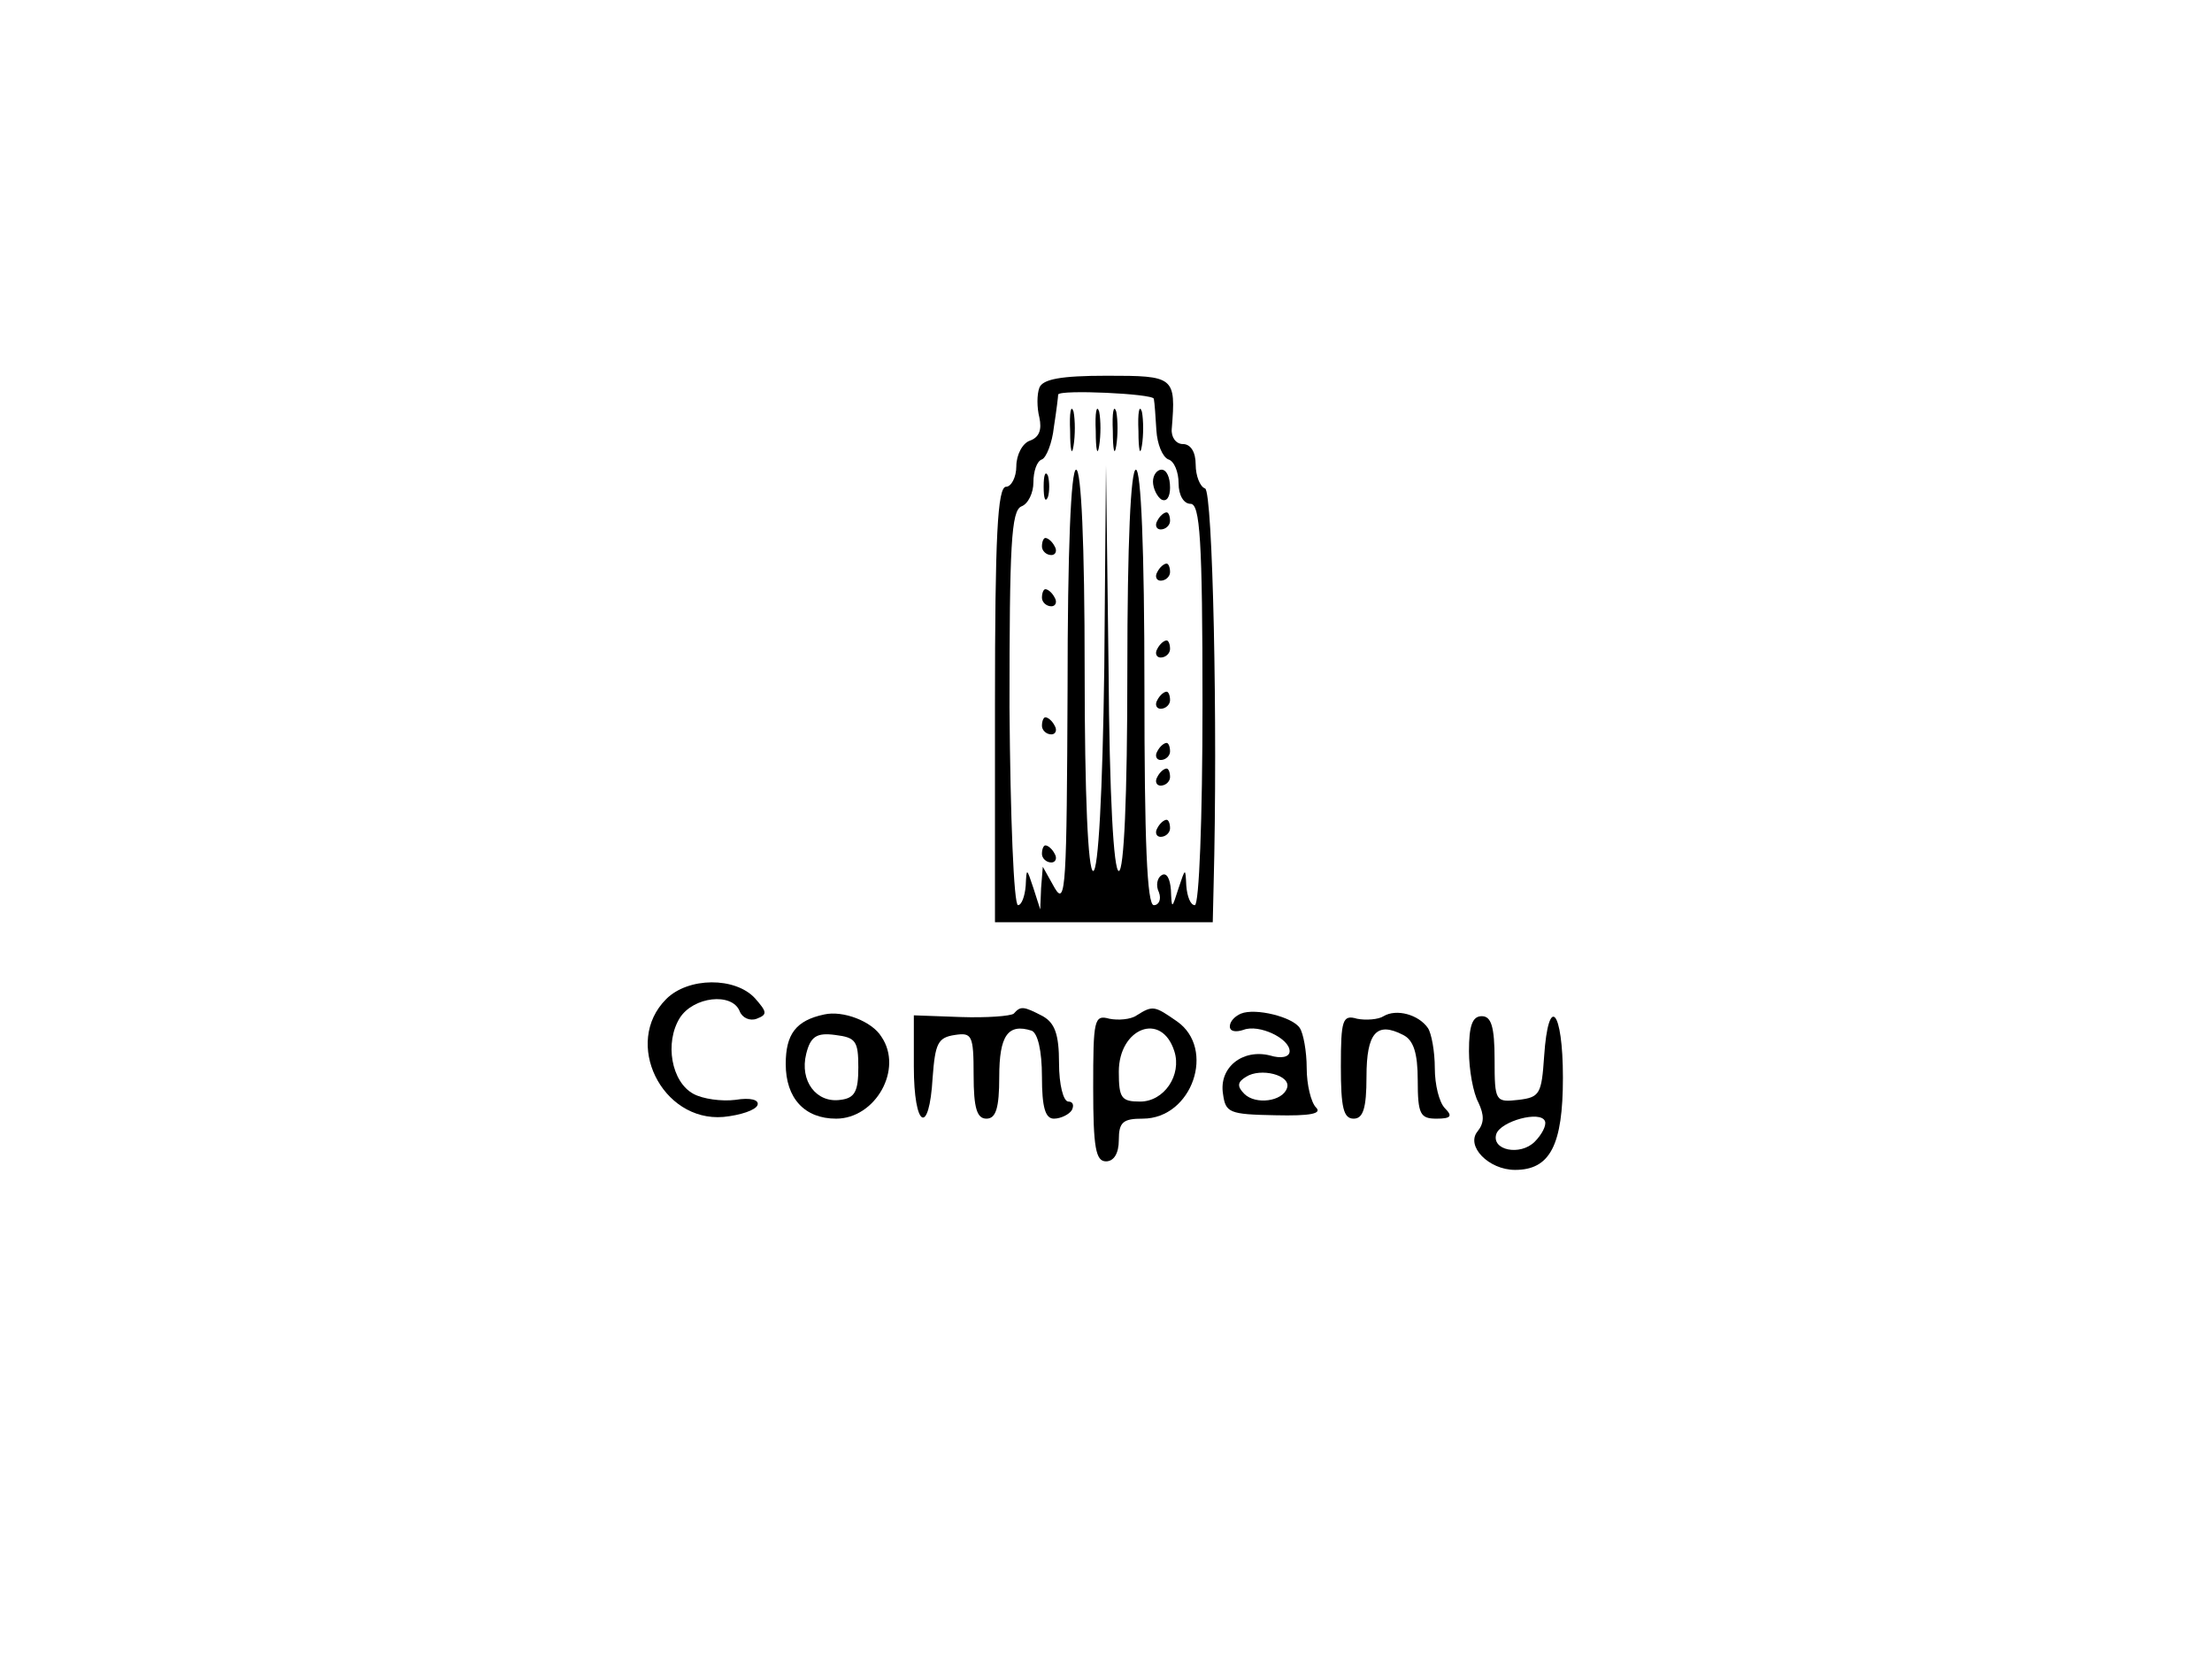 <?xml version="1.0" standalone="no"?>
<!DOCTYPE svg PUBLIC "-//W3C//DTD SVG 20010904//EN"
 "http://www.w3.org/TR/2001/REC-SVG-20010904/DTD/svg10.dtd">
<svg version="1.0" xmlns="http://www.w3.org/2000/svg"
 width="259pt" height="194pt" viewBox="0 0 259 194"
 preserveAspectRatio="xMidYMid meet">

<g transform="translate(0,194) scale(0.1,-0.1)"
fill="#000000" stroke="none">
<path d="M1217 1486 c-3 -8 -3 -23 0 -35 3 -14 0 -23 -11 -27 -9 -3 -16 -17
-16 -30 0 -13 -6 -24 -12 -24 -10 0 -13 -58 -13 -255 l0 -255 128 0 127 0 1
43 c5 188 -1 462 -10 465 -6 2 -11 15 -11 28 0 15 -6 24 -15 24 -8 0 -14 8
-13 18 5 61 3 62 -76 62 -54 0 -75 -4 -79 -14z m134 -13 c1 -5 2 -21 3 -37 1
-16 7 -31 14 -34 7 -2 12 -15 12 -28 0 -14 6 -24 14 -24 11 0 14 -41 14 -235
0 -135 -4 -235 -9 -235 -5 0 -9 10 -10 23 -1 21 -1 21 -9 -3 -8 -25 -8 -25 -9
-2 -1 13 -5 21 -11 17 -5 -3 -7 -12 -3 -20 3 -8 0 -15 -6 -15 -8 0 -11 75 -11
255 0 163 -4 255 -10 255 -6 0 -10 -85 -10 -235 0 -150 -4 -235 -10 -235 -6 0
-11 87 -12 238 l-3 237 -2 -237 c-2 -147 -7 -238 -13 -238 -6 0 -10 88 -10
235 0 150 -4 235 -10 235 -6 0 -10 -93 -10 -257 -1 -229 -2 -255 -15 -233
l-14 25 -2 -25 -1 -25 -8 25 c-8 24 -8 24 -9 3 -1 -13 -5 -23 -9 -23 -5 0 -9
104 -10 231 0 191 2 231 14 236 8 3 14 16 14 28 0 13 4 25 10 27 5 2 12 19 14
38 3 19 5 36 5 38 2 6 111 1 112 -5z"/>
<path d="M1253 1435 c0 -22 2 -30 4 -17 2 12 2 30 0 40 -3 9 -5 -1 -4 -23z"/>
<path d="M1283 1435 c0 -22 2 -30 4 -17 2 12 2 30 0 40 -3 9 -5 -1 -4 -23z"/>
<path d="M1303 1435 c0 -22 2 -30 4 -17 2 12 2 30 0 40 -3 9 -5 -1 -4 -23z"/>
<path d="M1333 1435 c0 -22 2 -30 4 -17 2 12 2 30 0 40 -3 9 -5 -1 -4 -23z"/>
<path d="M1222 1370 c0 -14 2 -19 5 -12 2 6 2 18 0 25 -3 6 -5 1 -5 -13z"/>
<path d="M1350 1376 c0 -8 5 -18 10 -21 6 -3 10 3 10 14 0 12 -4 21 -10 21 -5
0 -10 -6 -10 -14z"/>
<path d="M1355 1330 c-3 -5 -1 -10 4 -10 6 0 11 5 11 10 0 6 -2 10 -4 10 -3 0
-8 -4 -11 -10z"/>
<path d="M1220 1300 c0 -5 5 -10 11 -10 5 0 7 5 4 10 -3 6 -8 10 -11 10 -2 0
-4 -4 -4 -10z"/>
<path d="M1355 1270 c-3 -5 -1 -10 4 -10 6 0 11 5 11 10 0 6 -2 10 -4 10 -3 0
-8 -4 -11 -10z"/>
<path d="M1220 1240 c0 -5 5 -10 11 -10 5 0 7 5 4 10 -3 6 -8 10 -11 10 -2 0
-4 -4 -4 -10z"/>
<path d="M1355 1180 c-3 -5 -1 -10 4 -10 6 0 11 5 11 10 0 6 -2 10 -4 10 -3 0
-8 -4 -11 -10z"/>
<path d="M1355 1120 c-3 -5 -1 -10 4 -10 6 0 11 5 11 10 0 6 -2 10 -4 10 -3 0
-8 -4 -11 -10z"/>
<path d="M1220 1090 c0 -5 5 -10 11 -10 5 0 7 5 4 10 -3 6 -8 10 -11 10 -2 0
-4 -4 -4 -10z"/>
<path d="M1355 1060 c-3 -5 -1 -10 4 -10 6 0 11 5 11 10 0 6 -2 10 -4 10 -3 0
-8 -4 -11 -10z"/>
<path d="M1355 1030 c-3 -5 -1 -10 4 -10 6 0 11 5 11 10 0 6 -2 10 -4 10 -3 0
-8 -4 -11 -10z"/>
<path d="M1355 970 c-3 -5 -1 -10 4 -10 6 0 11 5 11 10 0 6 -2 10 -4 10 -3 0
-8 -4 -11 -10z"/>
<path d="M1220 940 c0 -5 5 -10 11 -10 5 0 7 5 4 10 -3 6 -8 10 -11 10 -2 0
-4 -4 -4 -10z"/>
<path d="M780 770 c-51 -51 -5 -144 67 -138 20 2 38 8 40 14 2 6 -8 9 -26 6
-16 -2 -38 1 -49 7 -26 14 -34 60 -16 89 16 25 61 30 70 8 3 -8 12 -12 20 -9
13 5 12 8 -2 24 -23 25 -78 25 -104 -1z"/>
<path d="M965 752 c-33 -7 -45 -23 -45 -58 0 -40 22 -64 59 -64 46 0 79 58 53
96 -11 18 -45 31 -67 26z m40 -62 c0 -28 -4 -36 -21 -38 -28 -4 -48 22 -40 54
5 20 12 25 34 22 24 -3 27 -7 27 -38z"/>
<path d="M1187 753 c-4 -3 -32 -5 -62 -4 l-55 2 0 -60 c0 -72 18 -82 22 -13 3
40 6 47 26 50 20 3 22 0 22 -47 0 -39 4 -51 15 -51 11 0 15 12 15 49 0 48 10
63 38 54 7 -3 12 -23 12 -54 0 -36 4 -49 14 -49 8 0 18 5 21 10 3 6 1 10 -4
10 -6 0 -11 20 -11 45 0 34 -5 47 -19 55 -23 12 -26 12 -34 3z"/>
<path d="M1331 751 c-7 -5 -22 -6 -32 -4 -18 5 -19 -1 -19 -81 0 -70 3 -86 15
-86 9 0 15 9 15 25 0 21 5 25 28 25 58 0 86 82 40 114 -26 18 -28 19 -47 7z
m44 -42 c9 -28 -12 -59 -40 -59 -22 0 -25 4 -25 35 0 51 50 71 65 24z"/>
<path d="M1453 753 c-7 -3 -13 -9 -13 -15 0 -6 7 -7 16 -4 18 7 54 -10 54 -25
0 -7 -10 -9 -23 -5 -32 8 -60 -14 -55 -45 3 -22 7 -24 61 -25 42 -1 55 2 48 9
-6 6 -11 27 -11 46 0 20 -4 41 -8 47 -8 13 -52 24 -69 17z m54 -87 c-5 -16
-37 -20 -50 -7 -9 9 -8 14 2 20 17 11 53 2 48 -13z"/>
<path d="M1620 750 c-6 -4 -21 -5 -31 -3 -17 5 -19 -1 -19 -56 0 -48 3 -61 15
-61 11 0 15 12 15 49 0 52 12 65 43 49 12 -6 17 -21 17 -53 0 -40 3 -45 22
-45 17 0 19 3 10 12 -7 7 -12 28 -12 47 0 20 -4 41 -8 47 -11 16 -37 23 -52
14z"/>
<path d="M1720 709 c0 -22 5 -49 11 -60 7 -15 7 -24 -1 -34 -14 -17 13 -45 44
-45 41 0 56 29 56 108 0 80 -17 99 -22 25 -3 -44 -5 -48 -30 -51 -27 -3 -28
-2 -28 47 0 39 -4 51 -15 51 -11 0 -15 -11 -15 -41z m77 -106 c-17 -17 -51
-10 -45 9 5 15 52 28 57 15 2 -5 -4 -16 -12 -24z"/>
</g>
</svg>
